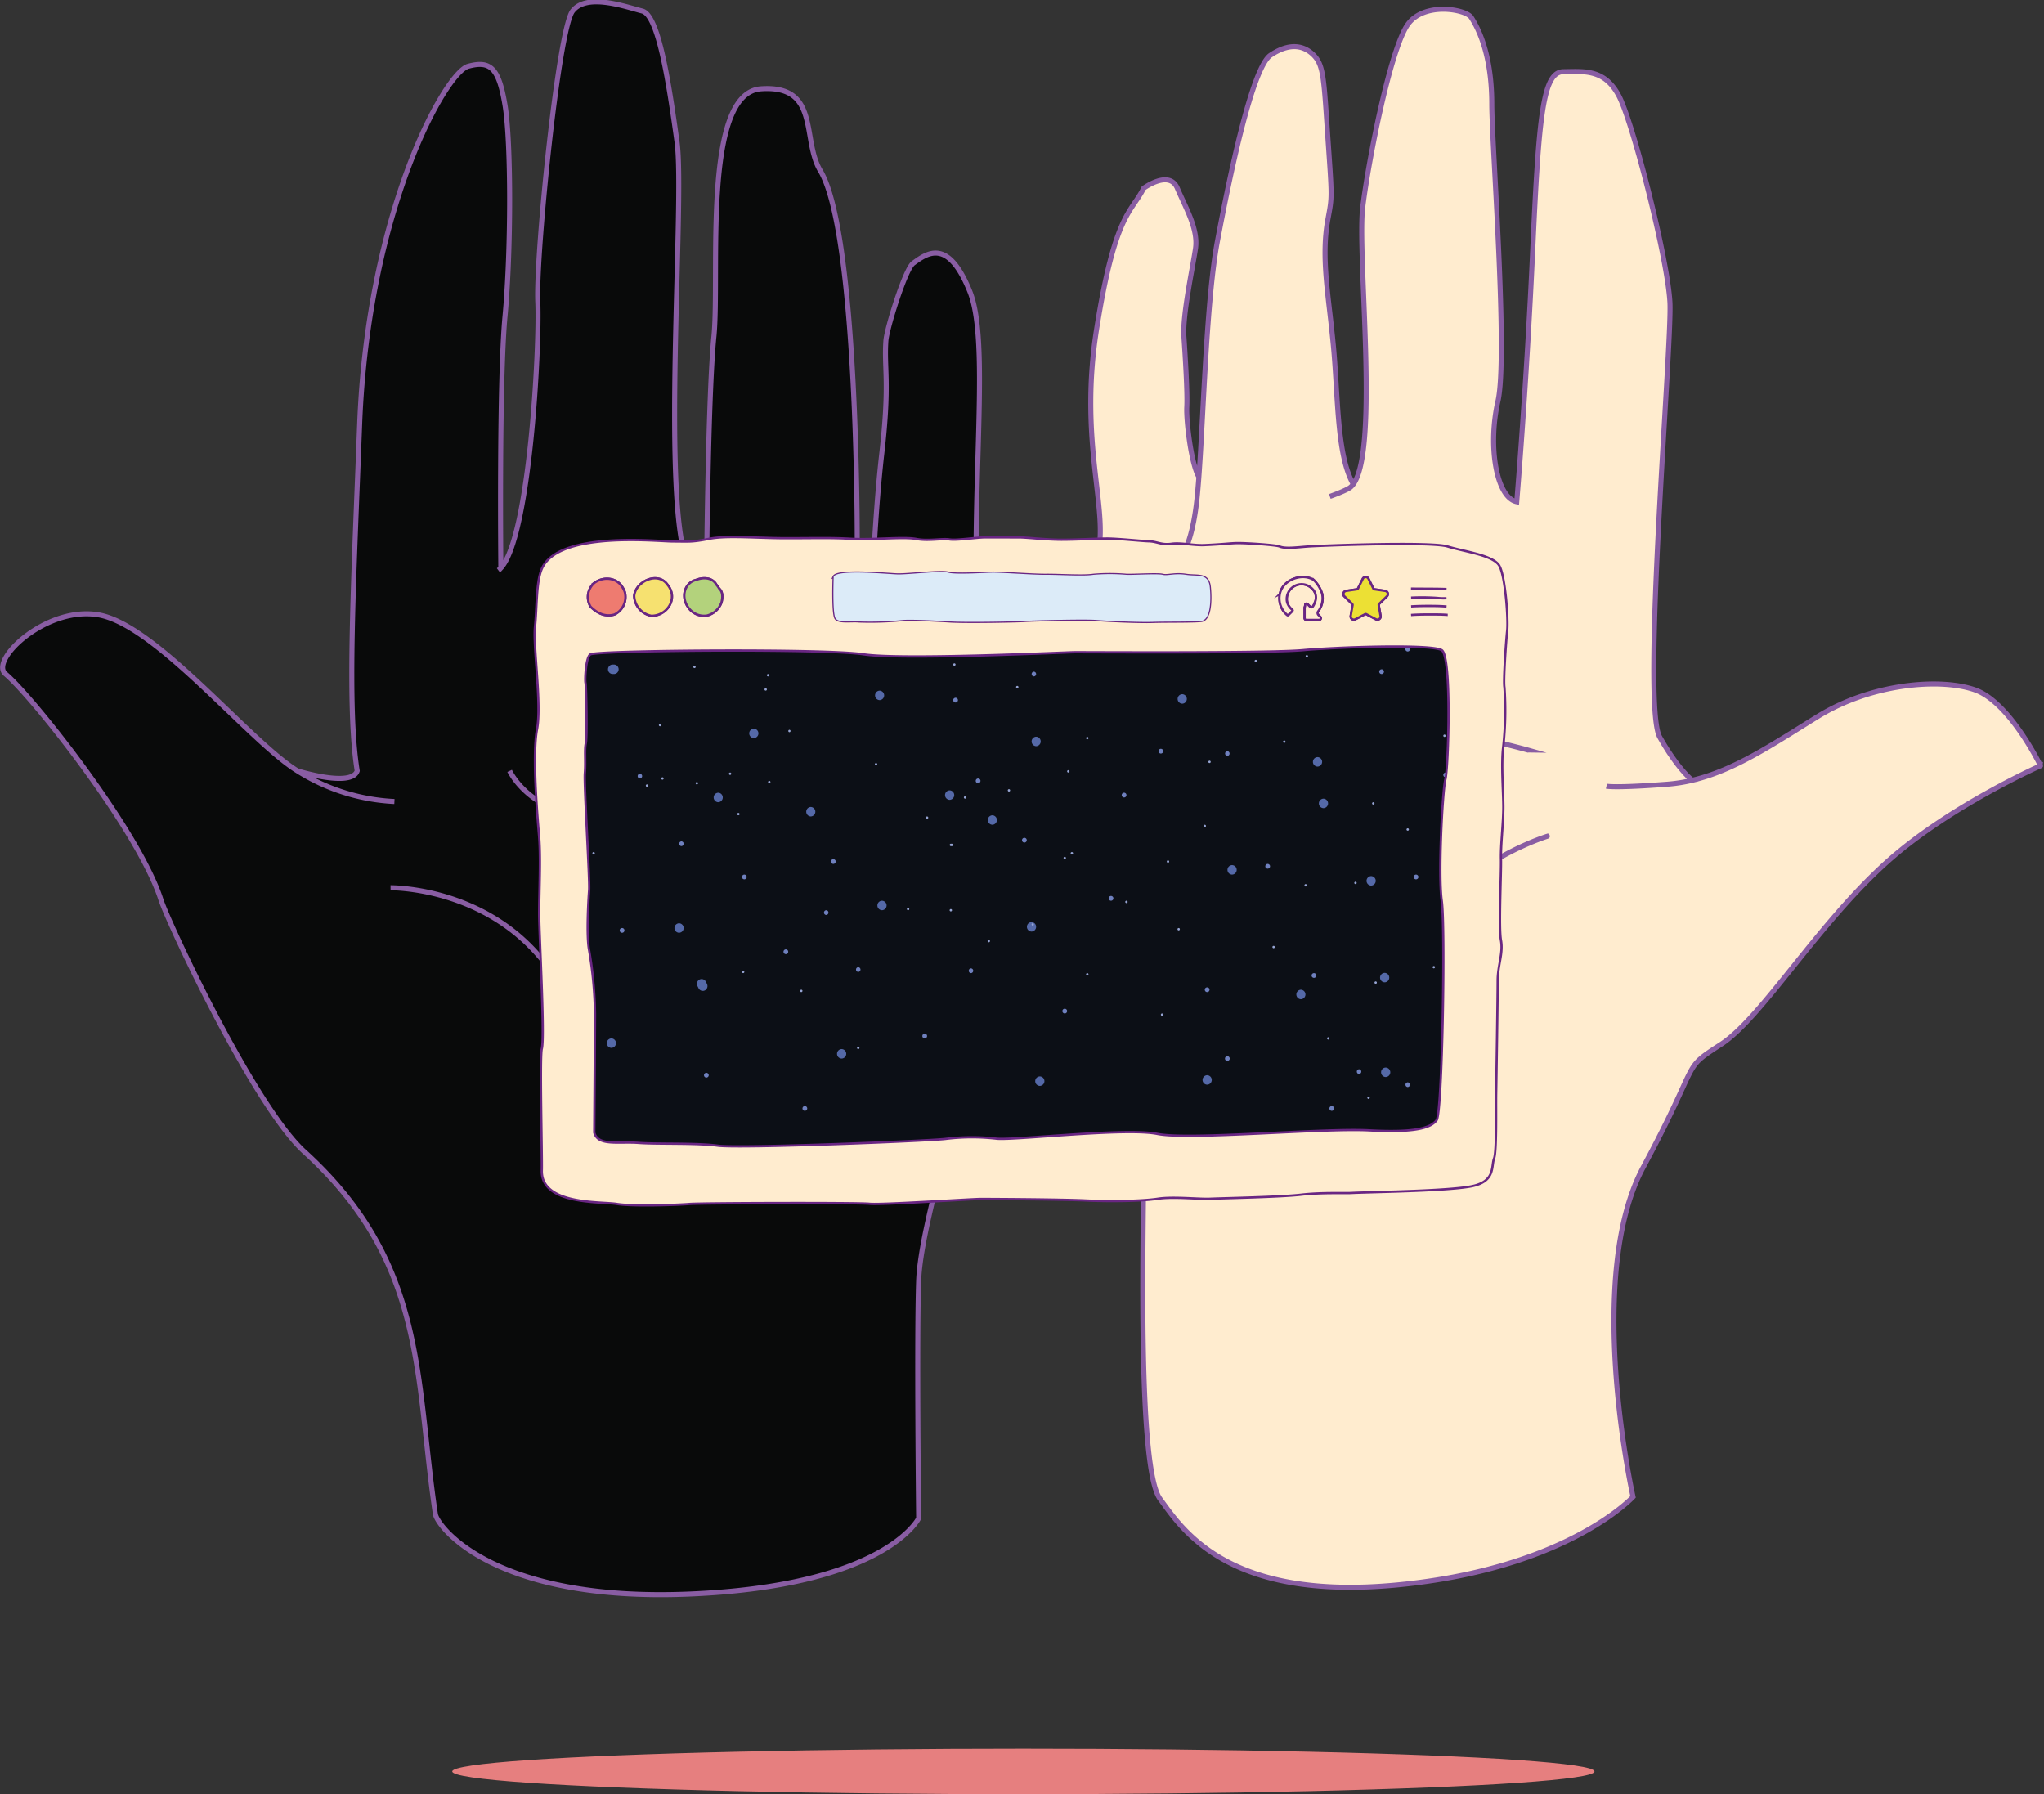 <svg xmlns="http://www.w3.org/2000/svg" width="545.569" height="478.839" viewBox="0 0 545.569 478.839">
  <rect x="0" y="0" width="545.569" height="478.839" fill="#333333" stroke="none"/>
  <g id="Group_189" data-name="Group 189" transform="translate(-367.291 -167.888)">
    <g id="Group_188" data-name="Group 188" transform="translate(-15.913)">
      <g id="Group_53" data-name="Group 53" transform="translate(353 168.378)">
        <path id="Path_147" data-name="Path 147" d="M366.233,238.521c-5.785-14.38-11.354-10.313-15.132-7.555-2.1,1.535-7.042,17.336-7.277,20.673-.527,7.5,1.094,10.932-1.093,30.062-2.174,19.027-2.884,44.042-2.892,44.31a40.215,40.215,0,0,0,3.984,8.16,40.215,40.215,0,0,1-3.984-8.16v0a59.378,59.378,0,0,1-3.667-20.808c0-18.037-.972-84.243-9.838-98.928-5.043-8.352,0-22.956-15.85-21.863s-10.931,49.737-12.571,66.134-1.977,65.574-1.977,65.576a8.557,8.557,0,0,0,2.736.408,8.557,8.557,0,0,1-2.736-.408h0a7.567,7.567,0,0,1-4.582-3.815c-7.862-15.2-1.093-97.835-3.279-113.685s-4.919-33.887-9.292-34.979-14.757-4.92-18.583,0-9.838,65.04-9.292,77.611c.532,12.225-2.172,62.737-9.861,71.038v0a4.841,4.841,0,0,1-.664.607,4.841,4.841,0,0,0,.664-.607c0-.124-.522-49.743,1.115-67.212,1.64-17.49,1.64-46.458,0-56.3s-3.826-12.024-9.838-10.385-26.781,38.26-28.968,95.648c-1.6,41.934-3.429,75.186-.643,92.391-1.475,4.535-15.964-.009-15.968,0a53.322,53.322,0,0,0,25.9,8.177,53.322,53.322,0,0,1-25.9-8.177h0c-.293-.186-.586-.373-.879-.568-13.117-8.744-37.107-38.436-52.181-41.071-14-2.447-29.232,12.135-24.842,15.782,6.882,5.717,35.394,41.434,41.475,60.238,2.066,6.388,24.923,55.127,38.282,67.259,32.781,29.767,29.579,60.575,34.98,96.741.467,3.132,15.3,23.5,67.773,21.316s61.215-20.224,61.215-20.224-.546-48.1,0-63.4,12.025-49.737,15.85-70.506c1.839-9.983,5.739-47.289,1.2-87.048C364.683,301.722,372.505,254.115,366.233,238.521ZM257.448,476.034s16.128,2.547,5.093-38.2-50.931-40.2-50.931-40.2,39.9-.543,50.931,40.2S257.448,476.034,257.448,476.034Zm37.624-64.206c-13.7,22.721,5.482,56.8,5.482,56.8s-19.18-34.082-5.482-56.8,41.483-27.591,41.483-27.591-16.229-4.057-26.779-5.68-25.967,0-43.374,0-23.008-12.118-23.008-12.118,5.6,12.118,23.008,12.118,32.825-1.623,43.374,0,26.779,5.68,26.779,5.68S308.77,389.107,295.072,411.829Z" transform="translate(-77.162 -161.193)" fill="#090a0a" stroke="#895da3" stroke-miterlimit="10" stroke-width="1.343"/>
      </g>
      <g id="Group_54" data-name="Group 54" transform="translate(664.545 170.351)">
        <path id="Path_148" data-name="Path 148" d="M682.194,345.14c-9.292-3.279-27.671-1.72-41.882,7.025-11.984,7.376-22.175,14.4-33.6,17.082l.019.015-.019-.015a42.686,42.686,0,0,1-6.506,1.035c-14.21,1.094-16.4.546-16.4.546s2.186.547,16.4-.546a42.686,42.686,0,0,0,6.506-1.035c-.2-.147-3.9-3.024-8.693-11.536-4.919-8.744,3.279-104.393,2.733-115.867s-9.838-48.1-13.664-55.3-9.292-6.462-14.758-6.41-6.559,11.426-8.2,47.5-4.269,67.279-4.269,67.279c-5.466-1.094-7.756-14.809-5.023-26.833s-1.639-68.32-1.639-79.251-2.433-18.442-5.485-23.166c-1.441-2.229-12.582-4.223-16.924,1.85-4.585,6.413-10.385,35.527-12.025,48.644-1.586,12.691,4.429,64.6-2.533,74.068h0a4.544,4.544,0,0,1-.747.811c-1.08.9-5.515,2.459-5.515,2.459s4.435-1.563,5.515-2.459a4.544,4.544,0,0,0,.747-.811c-4.371-7.652-4.026-22.692-5.263-36.355s-3.458-23.876-1.5-34.434c1.127-6.064,1.094-5.465,0-21.316s-1.093-19.676-3.826-22.409-6.559-3.279-11.477,0-10.932,32.247-14.211,49.737c-2.9,15.491-3.665,45.551-4.941,62.855v0c-.164,2.233-.336,4.263-.524,6.011-1.64,15.3-6.012,17.49-6.012,17.49s4.372-2.186,6.012-17.49c.187-1.749.36-3.779.524-6.011-2.062-3.487-3.416-15.007-3.223-18.69s-.388-13.186-.775-18.81,2.327-18.227,3.1-23.463-2.715-11.052-4.847-16.1-8.992,0-8.992,0c-3.279,6.559-7.652,6.559-12.571,37.712s3.827,49.191,0,61.215-11.75,66.134-11.34,80.892,4.068,56,11.948,65.04c8.5,9.752,11.929,15.3,11.929,19.311,0,16.4-1.605,77.431,4.407,85.629s18.036,27.329,63.4,22.956,62.854-23.5,62.854-23.5-13.117-58.482,2.733-88,9.838-25.688,20.769-32.794,25.935-32.415,44.818-49.127c16.495-14.6,40.445-25.2,40.445-25.2S691.485,348.419,682.194,345.14ZM498.72,455.257s9.405-14.631,5.748-35.532-27.694-43.892-27.694-43.892,24.036,22.991,27.694,43.892S498.72,455.257,498.72,455.257Zm24.559-101.37c-19.334-1.568-36.577,14.778-36.577,14.778s17.243-16.346,36.577-14.778,39.712,7.336,39.712,7.336S542.612,355.454,523.278,353.887Zm14.631,73.676c-12.019-30.307,30.114-43.37,30.114-43.37S525.89,397.256,537.909,427.563Z" transform="translate(-436.362 -163.468)" fill="#ffeccf" stroke="#895da3" stroke-miterlimit="10" stroke-width="1.343"/>
      </g>
    </g>
    <ellipse id="Ellipse_1" data-name="Ellipse 1" cx="152.438" cy="6.067" rx="152.438" ry="6.067" transform="translate(488 634.592)" fill="#e67f7f"/>
    <g id="Group_173" data-name="Group 173" transform="translate(261.334 7.172)">
      <rect id="Rectangle_2" data-name="Rectangle 2" width="242.211" height="141.237" transform="translate(253.947 326.702)" fill="#0c0f16"/>
      <g id="Group_171" data-name="Group 171" transform="translate(253.336 333.32)">
        <g id="Group_56" data-name="Group 56" transform="translate(52.604 21.858)">
          <path id="Path_149" data-name="Path 149" d="M326.572,375.033a1.264,1.264,0,0,0,0-2.527,1.264,1.264,0,0,0,0,2.527Z" transform="translate(-325.351 -372.506)" fill="#5569a8"/>
        </g>
        <g id="Group_57" data-name="Group 57" transform="translate(86.18 11.721)">
          <path id="Path_150" data-name="Path 150" d="M371.527,361.462a1.265,1.265,0,0,0,0-2.528,1.265,1.265,0,0,0,0,2.528Z" transform="translate(-370.306 -358.934)" fill="#5569a8"/>
        </g>
        <g id="Group_58" data-name="Group 58" transform="translate(67.808 42.763)">
          <path id="Path_151" data-name="Path 151" d="M346.929,403.024a1.265,1.265,0,0,0,0-2.528,1.265,1.265,0,0,0,0,2.528Z" transform="translate(-345.708 -400.496)" fill="#5569a8"/>
        </g>
        <g id="Group_59" data-name="Group 59" transform="translate(43.102 38.962)">
          <path id="Path_152" data-name="Path 152" d="M313.849,397.935a1.265,1.265,0,0,0,0-2.528,1.265,1.265,0,0,0,0,2.528Z" transform="translate(-312.628 -395.407)" fill="#5569a8"/>
        </g>
        <g id="Group_60" data-name="Group 60" transform="translate(126.724 73.489)">
          <path id="Path_153" data-name="Path 153" d="M425.812,444.162a1.264,1.264,0,0,0,0-2.527,1.264,1.264,0,0,0,0,2.527Z" transform="translate(-424.591 -441.635)" fill="#5569a8"/>
        </g>
        <g id="Group_61" data-name="Group 61" transform="translate(203.062 29.46)">
          <path id="Path_154" data-name="Path 154" d="M528.021,385.211a1.264,1.264,0,0,0,0-2.527,1.264,1.264,0,0,0,0,2.527Z" transform="translate(-526.8 -382.684)" fill="#5569a8"/>
        </g>
        <g id="Group_62" data-name="Group 62" transform="translate(86.814 67.787)">
          <path id="Path_155" data-name="Path 155" d="M372.375,436.528a1.264,1.264,0,0,0,0-2.527,1.264,1.264,0,0,0,0,2.527Z" transform="translate(-371.154 -434.001)" fill="#5569a8"/>
        </g>
        <g id="Group_63" data-name="Group 63" transform="translate(38.639 88.694)">
          <path id="Path_156" data-name="Path 156" d="M306.811,463.894l.317.633a1.272,1.272,0,0,0,1.729.453,1.294,1.294,0,0,0,.453-1.729l-.317-.633a1.271,1.271,0,0,0-1.729-.453,1.3,1.3,0,0,0-.453,1.729Z" transform="translate(-306.653 -461.994)" fill="#5569a8"/>
        </g>
        <g id="Group_64" data-name="Group 64" transform="translate(128.942 114.666)">
          <path id="Path_157" data-name="Path 157" d="M428.781,499.3a1.264,1.264,0,0,0,0-2.527,1.264,1.264,0,0,0,0,2.527Z" transform="translate(-427.56 -496.768)" fill="#5569a8"/>
        </g>
        <g id="Group_65" data-name="Group 65" transform="translate(198.627 91.543)">
          <path id="Path_158" data-name="Path 158" d="M522.084,468.336a1.265,1.265,0,0,0,0-2.528,1.265,1.265,0,0,0,0,2.528Z" transform="translate(-520.863 -465.808)" fill="#5569a8"/>
        </g>
        <g id="Group_66" data-name="Group 66" transform="translate(204.646 40.546)">
          <path id="Path_159" data-name="Path 159" d="M530.142,400.055a1.264,1.264,0,0,0,0-2.527,1.264,1.264,0,0,0,0,2.527Z" transform="translate(-528.921 -397.528)" fill="#5569a8"/>
        </g>
        <g id="Group_67" data-name="Group 67" transform="translate(116.272 44.981)">
          <path id="Path_160" data-name="Path 160" d="M411.817,405.993a1.265,1.265,0,0,0,0-2.528,1.265,1.265,0,0,0,0,2.528Z" transform="translate(-410.596 -403.465)" fill="#5569a8"/>
        </g>
        <g id="Group_68" data-name="Group 68" transform="translate(14.866 4.753)">
          <path id="Path_161" data-name="Path 161" d="M276.088,352.131h.317a1.264,1.264,0,1,0,0-2.527h-.317a1.264,1.264,0,0,0,0,2.527Z" transform="translate(-274.824 -349.604)" fill="#5569a8"/>
        </g>
        <g id="Group_69" data-name="Group 69" transform="translate(32.649 73.806)">
          <path id="Path_162" data-name="Path 162" d="M299.853,444.586a1.264,1.264,0,0,0,0-2.527,1.264,1.264,0,0,0,0,2.527Z" transform="translate(-298.632 -442.059)" fill="#5569a8"/>
        </g>
        <g id="Group_70" data-name="Group 70" transform="translate(104.869 38.329)">
          <path id="Path_163" data-name="Path 163" d="M396.549,397.086a1.264,1.264,0,0,0,0-2.527,1.264,1.264,0,0,0,0,2.527Z" transform="translate(-395.328 -394.559)" fill="#5569a8"/>
        </g>
        <g id="Group_71" data-name="Group 71" transform="translate(166.952 12.672)">
          <path id="Path_164" data-name="Path 164" d="M479.673,362.734a1.264,1.264,0,0,0,0-2.527,1.264,1.264,0,0,0,0,2.527Z" transform="translate(-478.453 -360.207)" fill="#5569a8"/>
        </g>
        <g id="Group_72" data-name="Group 72" transform="translate(76.044 107.381)">
          <path id="Path_165" data-name="Path 165" d="M357.955,489.541a1.264,1.264,0,0,0,0-2.527,1.264,1.264,0,0,0,0,2.527Z" transform="translate(-356.735 -487.014)" fill="#5569a8"/>
        </g>
        <g id="Group_73" data-name="Group 73" transform="translate(14.594 104.531)">
          <path id="Path_166" data-name="Path 166" d="M275.679,485.724a1.264,1.264,0,0,0,0-2.527,1.264,1.264,0,0,0,0,2.527Z" transform="translate(-274.459 -483.197)" fill="#5569a8"/>
        </g>
        <g id="Group_74" data-name="Group 74" transform="translate(173.604 114.35)">
          <path id="Path_167" data-name="Path 167" d="M488.579,498.871a1.264,1.264,0,0,0,0-2.527,1.264,1.264,0,0,0,0,2.527Z" transform="translate(-487.359 -496.344)" fill="#5569a8"/>
        </g>
        <g id="Group_75" data-name="Group 75" transform="translate(180.256 58.285)">
          <path id="Path_168" data-name="Path 168" d="M497.486,423.805a1.264,1.264,0,0,0,0-2.527,1.264,1.264,0,0,0,0,2.527Z" transform="translate(-496.265 -421.278)" fill="#5569a8"/>
        </g>
        <g id="Group_76" data-name="Group 76" transform="translate(148.557 66.518)">
          <path id="Path_169" data-name="Path 169" d="M454.434,433.566a.632.632,0,0,0,0-1.264.632.632,0,0,0,0,1.264Z" transform="translate(-453.823 -432.302)" fill="#6f80be"/>
        </g>
        <g id="Group_77" data-name="Group 77" transform="translate(74.437 56.699)">
          <path id="Path_170" data-name="Path 170" d="M355.194,420.419a.632.632,0,0,0,0-1.264.632.632,0,0,0,0,1.264Z" transform="translate(-354.583 -419.155)" fill="#6f80be"/>
        </g>
        <g id="Group_78" data-name="Group 78" transform="translate(81.089 85.523)">
          <path id="Path_171" data-name="Path 171" d="M364.1,459.012a.633.633,0,0,0,0-1.264.633.633,0,0,0,0,1.264Z" transform="translate(-363.49 -457.748)" fill="#6f80be"/>
        </g>
        <g id="Group_79" data-name="Group 79" transform="translate(111.181 85.84)">
          <path id="Path_172" data-name="Path 172" d="M404.39,459.436a.633.633,0,0,0,0-1.264.633.633,0,0,0,0,1.264Z" transform="translate(-403.779 -458.172)" fill="#6f80be"/>
        </g>
        <g id="Group_80" data-name="Group 80" transform="translate(152.042 38.961)">
          <path id="Path_173" data-name="Path 173" d="M459.1,396.669a.632.632,0,0,0,0-1.264.632.632,0,0,0,0,1.264Z" transform="translate(-458.489 -395.405)" fill="#6f80be"/>
        </g>
        <g id="Group_81" data-name="Group 81" transform="translate(33.893 51.948)">
          <path id="Path_174" data-name="Path 174" d="M300.908,414.057a.633.633,0,0,0,0-1.264.633.633,0,0,0,0,1.264Z" transform="translate(-300.298 -412.793)" fill="#6f80be"/>
        </g>
        <g id="Group_82" data-name="Group 82" transform="translate(22.806 33.893)">
          <path id="Path_175" data-name="Path 175" d="M286.065,389.883a.633.633,0,0,0,0-1.264.633.633,0,0,0,0,1.264Z" transform="translate(-285.454 -388.619)" fill="#6f80be"/>
        </g>
        <g id="Group_83" data-name="Group 83" transform="translate(72.536 70.319)">
          <path id="Path_176" data-name="Path 176" d="M352.649,438.655a.633.633,0,0,0,0-1.264.633.633,0,0,0,0,1.264Z" transform="translate(-352.038 -437.391)" fill="#6f80be"/>
        </g>
        <g id="Group_84" data-name="Group 84" transform="translate(161.861 27.241)">
          <path id="Path_177" data-name="Path 177" d="M472.246,380.977a.632.632,0,0,0,0-1.264.632.632,0,0,0,0,1.264Z" transform="translate(-471.636 -379.713)" fill="#6f80be"/>
        </g>
        <g id="Group_85" data-name="Group 85" transform="translate(127.968 6.652)">
          <path id="Path_178" data-name="Path 178" d="M426.867,353.41a.633.633,0,0,0,0-1.264.633.633,0,0,0,0,1.264Z" transform="translate(-426.257 -352.146)" fill="#6f80be"/>
        </g>
        <g id="Group_86" data-name="Group 86" transform="translate(125.434 50.997)">
          <path id="Path_179" data-name="Path 179" d="M423.474,412.785a.632.632,0,0,0,0-1.264.632.632,0,0,0,0,1.264Z" transform="translate(-422.864 -411.521)" fill="#6f80be"/>
        </g>
        <g id="Group_87" data-name="Group 87" transform="translate(190.369 57.966)">
          <path id="Path_180" data-name="Path 180" d="M510.416,422.115a.632.632,0,0,0,0-1.264.632.632,0,0,0,0,1.264Z" transform="translate(-509.805 -420.851)" fill="#6f80be"/>
        </g>
        <g id="Group_88" data-name="Group 88" transform="translate(202.722 87.107)">
          <path id="Path_181" data-name="Path 181" d="M526.956,461.133a.632.632,0,0,0,0-1.264.632.632,0,0,0,0,1.264Z" transform="translate(-526.345 -459.869)" fill="#6f80be"/>
        </g>
        <g id="Group_89" data-name="Group 89" transform="translate(174.215 90.908)">
          <path id="Path_182" data-name="Path 182" d="M488.786,466.222a.632.632,0,0,0,0-1.264.632.632,0,0,0,0,1.264Z" transform="translate(-488.176 -464.958)" fill="#6f80be"/>
        </g>
        <g id="Group_90" data-name="Group 90" transform="translate(136.204 96.61)">
          <path id="Path_183" data-name="Path 183" d="M437.894,473.856a.632.632,0,0,0,0-1.264.632.632,0,0,0,0,1.264Z" transform="translate(-437.284 -472.592)" fill="#6f80be"/>
        </g>
        <g id="Group_91" data-name="Group 91" transform="translate(179.599 109.28)">
          <path id="Path_184" data-name="Path 184" d="M496,490.82a.632.632,0,0,0,0-1.264.632.632,0,0,0,0,1.264Z" transform="translate(-495.386 -489.556)" fill="#6f80be"/>
        </g>
        <g id="Group_92" data-name="Group 92" transform="translate(229.963 60.817)">
          <path id="Path_185" data-name="Path 185" d="M563.429,425.932a.632.632,0,0,0,0-1.264.632.632,0,0,0,0,1.264Z" transform="translate(-562.818 -424.668)" fill="#6f80be"/>
        </g>
        <g id="Group_93" data-name="Group 93" transform="translate(227.746)">
          <path id="Path_186" data-name="Path 186" d="M560.46,344.5a.632.632,0,0,0,0-1.264.632.632,0,0,0,0,1.264Z" transform="translate(-559.849 -343.24)" fill="#6f80be"/>
        </g>
        <g id="Group_94" data-name="Group 94" transform="translate(179.599 27.874)">
          <path id="Path_187" data-name="Path 187" d="M496,381.825a.633.633,0,0,0,0-1.264.633.633,0,0,0,0,1.264Z" transform="translate(-495.386 -380.561)" fill="#6f80be"/>
        </g>
        <g id="Group_95" data-name="Group 95" transform="translate(40.545 113.715)">
          <path id="Path_188" data-name="Path 188" d="M309.815,496.758a.632.632,0,0,0,0-1.264.632.632,0,0,0,0,1.264Z" transform="translate(-309.204 -495.494)" fill="#6f80be"/>
        </g>
        <g id="Group_96" data-name="Group 96" transform="translate(18.055 75.071)">
          <path id="Path_189" data-name="Path 189" d="M279.7,445.017a.632.632,0,0,0,0-1.264.632.632,0,0,0,0,1.264Z" transform="translate(-279.092 -443.753)" fill="#6f80be"/>
        </g>
        <g id="Group_97" data-name="Group 97" transform="translate(227.746 116.248)">
          <path id="Path_190" data-name="Path 190" d="M560.46,500.15a.633.633,0,0,0,0-1.264.633.633,0,0,0,0,1.264Z" transform="translate(-559.849 -498.886)" fill="#6f80be"/>
        </g>
        <g id="Group_98" data-name="Group 98" transform="translate(237.882 33.576)">
          <path id="Path_191" data-name="Path 191" d="M574.031,389.459a.632.632,0,0,0,0-1.264.632.632,0,0,0,0,1.264Z" transform="translate(-573.421 -388.195)" fill="#6f80be"/>
        </g>
        <g id="Group_99" data-name="Group 99" transform="translate(214.759 112.764)">
          <path id="Path_192" data-name="Path 192" d="M543.072,495.485a.633.633,0,0,0,0-1.264.633.633,0,0,0,0,1.264Z" transform="translate(-542.461 -494.221)" fill="#6f80be"/>
        </g>
        <g id="Group_100" data-name="Group 100" transform="translate(66.835 122.584)">
          <path id="Path_193" data-name="Path 193" d="M345.015,508.633a.632.632,0,0,0,0-1.264.632.632,0,0,0,0,1.264Z" transform="translate(-344.405 -507.369)" fill="#6f80be"/>
        </g>
        <g id="Group_101" data-name="Group 101" transform="translate(3.801 133.987)">
          <path id="Path_194" data-name="Path 194" d="M260.618,523.9a.632.632,0,0,0,0-1.264.632.632,0,0,0,0,1.264Z" transform="translate(-260.008 -522.636)" fill="#6f80be"/>
        </g>
        <g id="Group_102" data-name="Group 102" transform="translate(0 2.851)">
          <path id="Path_195" data-name="Path 195" d="M255.529,348.321a.632.632,0,0,0,0-1.264.632.632,0,0,0,0,1.264Z" transform="translate(-254.919 -347.057)" fill="#6f80be"/>
        </g>
        <g id="Group_103" data-name="Group 103" transform="translate(0.317 47.513)">
          <path id="Path_196" data-name="Path 196" d="M255.953,408.12a.632.632,0,0,0,0-1.264.632.632,0,0,0,0,1.264Z" transform="translate(-255.343 -406.856)" fill="#6f80be"/>
        </g>
        <g id="Group_104" data-name="Group 104" transform="translate(113.081 35.16)">
          <path id="Path_197" data-name="Path 197" d="M406.934,391.58a.632.632,0,0,0,0-1.264.632.632,0,0,0,0,1.264Z" transform="translate(-406.324 -390.316)" fill="#6f80be"/>
        </g>
        <g id="Group_105" data-name="Group 105" transform="translate(107.063 13.621)">
          <path id="Path_198" data-name="Path 198" d="M398.876,362.741a.632.632,0,0,0,0-1.264.632.632,0,0,0,0,1.264Z" transform="translate(-398.266 -361.477)" fill="#6f80be"/>
        </g>
        <g id="Group_106" data-name="Group 106" transform="translate(98.827 103.262)">
          <path id="Path_199" data-name="Path 199" d="M387.85,482.762a.632.632,0,0,0,0-1.264.632.632,0,0,0,0,1.264Z" transform="translate(-387.24 -481.498)" fill="#6f80be"/>
        </g>
        <g id="Group_107" data-name="Group 107" transform="translate(61.767 80.772)">
          <path id="Path_200" data-name="Path 200" d="M338.229,452.651a.632.632,0,0,0,0-1.264.632.632,0,0,0,0,1.264Z" transform="translate(-337.619 -451.387)" fill="#6f80be"/>
        </g>
        <g id="Group_108" data-name="Group 108" transform="translate(50.681 60.817)">
          <path id="Path_201" data-name="Path 201" d="M323.386,425.932a.632.632,0,0,0,0-1.264.632.632,0,0,0,0,1.264Z" transform="translate(-322.775 -424.668)" fill="#6f80be"/>
        </g>
        <g id="Group_109" data-name="Group 109" transform="translate(220.777 6.018)">
          <path id="Path_202" data-name="Path 202" d="M551.13,352.562a.632.632,0,0,0,0-1.264.632.632,0,0,0,0,1.264Z" transform="translate(-550.519 -351.298)" fill="#6f80be"/>
        </g>
        <g id="Group_110" data-name="Group 110" transform="translate(207.474 122.584)">
          <path id="Path_203" data-name="Path 203" d="M533.317,508.633a.632.632,0,0,0,0-1.264.632.632,0,0,0,0,1.264Z" transform="translate(-532.707 -507.369)" fill="#6f80be"/>
        </g>
        <g id="Group_111" data-name="Group 111" transform="translate(142.222 132.403)">
          <path id="Path_204" data-name="Path 204" d="M445.952,521.78a.632.632,0,0,0,0-1.264.632.632,0,0,0,0,1.264Z" transform="translate(-445.341 -520.516)" fill="#6f80be"/>
        </g>
        <g id="Group_112" data-name="Group 112" transform="translate(86.145 31.041)">
          <path id="Path_205" data-name="Path 205" d="M370.565,385.433a.316.316,0,0,0,0-.632.316.316,0,0,0,0,.632Z" transform="translate(-370.26 -384.801)" fill="#96a4d3"/>
        </g>
        <g id="Group_113" data-name="Group 113" transform="translate(116.237 78.238)">
          <path id="Path_206" data-name="Path 206" d="M410.855,448.625a.316.316,0,0,0,0-.632.316.316,0,0,0,0,.632Z" transform="translate(-410.55 -447.993)" fill="#96a4d3"/>
        </g>
        <g id="Group_114" data-name="Group 114" transform="translate(195.109 25.023)">
          <path id="Path_207" data-name="Path 207" d="M516.457,377.376a.316.316,0,0,0,0-.633.316.316,0,0,0,0,.633Z" transform="translate(-516.152 -376.743)" fill="#96a4d3"/>
        </g>
        <g id="Group_115" data-name="Group 115" transform="translate(106.101 52.58)">
          <path id="Path_208" data-name="Path 208" d="M397.6,413.64h-.317a.317.317,0,0,0,0,.633h.317a.317.317,0,0,0,0-.633Z" transform="translate(-396.979 -413.64)" fill="#96a4d3"/>
        </g>
        <g id="Group_116" data-name="Group 116" transform="translate(29.13 34.843)">
          <path id="Path_209" data-name="Path 209" d="M294.226,390.523a.316.316,0,0,0,0-.632.316.316,0,0,0,0,.632Z" transform="translate(-293.921 -389.891)" fill="#96a4d3"/>
        </g>
        <g id="Group_117" data-name="Group 117" transform="translate(56.687 11.086)">
          <path id="Path_210" data-name="Path 210" d="M331.123,358.715a.316.316,0,0,0,0-.632.316.316,0,0,0,0,.632Z" transform="translate(-330.818 -358.083)" fill="#96a4d3"/>
        </g>
        <g id="Group_118" data-name="Group 118" transform="translate(50.669 86.473)">
          <path id="Path_211" data-name="Path 211" d="M323.065,459.652a.316.316,0,0,0,0-.632.316.316,0,0,0,0,.632Z" transform="translate(-322.76 -459.02)" fill="#96a4d3"/>
        </g>
        <g id="Group_119" data-name="Group 119" transform="translate(162.483 97.876)">
          <path id="Path_212" data-name="Path 212" d="M472.774,474.919a.316.316,0,0,0,0-.632.316.316,0,0,0,0,.632Z" transform="translate(-472.469 -474.287)" fill="#96a4d3"/>
        </g>
        <g id="Group_120" data-name="Group 120" transform="translate(123.839 10.453)">
          <path id="Path_213" data-name="Path 213" d="M421.033,357.867a.316.316,0,0,0,0-.632.316.316,0,0,0,0,.632Z" transform="translate(-420.728 -357.235)" fill="#96a4d3"/>
        </g>
        <g id="Group_121" data-name="Group 121" transform="translate(142.528 24.073)">
          <path id="Path_214" data-name="Path 214" d="M446.056,376.1a.316.316,0,0,0,0-.632.316.316,0,0,0,0,.632Z" transform="translate(-445.751 -375.471)" fill="#96a4d3"/>
        </g>
        <g id="Group_122" data-name="Group 122" transform="translate(218.865 41.494)">
          <path id="Path_215" data-name="Path 215" d="M548.265,399.429a.316.316,0,0,0,0-.632.316.316,0,0,0,0,.632Z" transform="translate(-547.96 -398.797)" fill="#96a4d3"/>
        </g>
        <g id="Group_123" data-name="Group 123" transform="translate(235.019 85.206)">
          <path id="Path_216" data-name="Path 216" d="M569.894,457.955a.316.316,0,0,0,0-.632.316.316,0,0,0,0,.632Z" transform="translate(-569.589 -457.323)" fill="#96a4d3"/>
        </g>
        <g id="Group_124" data-name="Group 124" transform="translate(192.258 79.821)">
          <path id="Path_217" data-name="Path 217" d="M512.64,450.746a.316.316,0,0,0,0-.633.316.316,0,0,0,0,.633Z" transform="translate(-512.335 -450.113)" fill="#96a4d3"/>
        </g>
        <g id="Group_125" data-name="Group 125" transform="translate(217.598 120.049)">
          <path id="Path_218" data-name="Path 218" d="M546.568,504.607a.316.316,0,0,0,0-.632.316.316,0,0,0,0,.632Z" transform="translate(-546.263 -503.975)" fill="#96a4d3"/>
        </g>
        <g id="Group_126" data-name="Group 126" transform="translate(152.98 67.784)">
          <path id="Path_219" data-name="Path 219" d="M460.051,434.63a.316.316,0,0,0,0-.633.316.316,0,0,0,0,.633Z" transform="translate(-459.746 -433.997)" fill="#96a4d3"/>
        </g>
        <g id="Group_127" data-name="Group 127" transform="translate(142.528 87.107)">
          <path id="Path_220" data-name="Path 220" d="M446.056,460.5a.316.316,0,0,0,0-.632.316.316,0,0,0,0,.632Z" transform="translate(-445.751 -459.868)" fill="#96a4d3"/>
        </g>
        <g id="Group_128" data-name="Group 128" transform="translate(136.509 56.065)">
          <path id="Path_221" data-name="Path 221" d="M438,418.938a.316.316,0,0,0,0-.632.316.316,0,0,0,0,.632Z" transform="translate(-437.693 -418.306)" fill="#96a4d3"/>
        </g>
        <g id="Group_129" data-name="Group 129" transform="translate(173.886 47.513)">
          <path id="Path_222" data-name="Path 222" d="M488.042,407.487a.316.316,0,0,0,0-.632.316.316,0,0,0,0,.632Z" transform="translate(-487.737 -406.855)" fill="#96a4d3"/>
        </g>
        <g id="Group_130" data-name="Group 130" transform="translate(166.918 75.07)">
          <path id="Path_223" data-name="Path 223" d="M478.712,444.384a.316.316,0,0,0,0-.632.316.316,0,0,0,0,.632Z" transform="translate(-478.407 -443.752)" fill="#96a4d3"/>
        </g>
        <g id="Group_131" data-name="Group 131" transform="translate(138.41 54.798)">
          <path id="Path_224" data-name="Path 224" d="M440.542,417.241a.316.316,0,0,0,0-.632.316.316,0,0,0,0,.632Z" transform="translate(-440.237 -416.609)" fill="#96a4d3"/>
        </g>
        <g id="Group_132" data-name="Group 132" transform="translate(137.459 32.942)">
          <path id="Path_225" data-name="Path 225" d="M439.27,387.978a.316.316,0,0,0,0-.632.316.316,0,0,0,0,.632Z" transform="translate(-438.965 -387.346)" fill="#96a4d3"/>
        </g>
        <g id="Group_133" data-name="Group 133" transform="translate(121.622 38.01)">
          <path id="Path_226" data-name="Path 226" d="M418.065,394.764a.316.316,0,0,0,0-.632.316.316,0,0,0,0,.632Z" transform="translate(-417.76 -394.132)" fill="#96a4d3"/>
        </g>
        <g id="Group_134" data-name="Group 134" transform="translate(94.698 69.685)">
          <path id="Path_227" data-name="Path 227" d="M382.016,437.174a.316.316,0,0,0,0-.632.316.316,0,0,0,0,.632Z" transform="translate(-381.711 -436.542)" fill="#96a4d3"/>
        </g>
        <g id="Group_135" data-name="Group 135" transform="translate(10.758 54.798)">
          <path id="Path_228" data-name="Path 228" d="M269.628,417.241a.316.316,0,0,0,0-.632.316.316,0,0,0,0,.632Z" transform="translate(-269.323 -416.609)" fill="#96a4d3"/>
        </g>
        <g id="Group_136" data-name="Group 136" transform="translate(63.022 22.172)">
          <path id="Path_229" data-name="Path 229" d="M339.605,373.559a.317.317,0,0,0,0-.633.317.317,0,0,0,0,.633Z" transform="translate(-339.3 -372.926)" fill="#96a4d3"/>
        </g>
        <g id="Group_137" data-name="Group 137" transform="translate(57.638 35.793)">
          <path id="Path_230" data-name="Path 230" d="M332.4,391.795a.316.316,0,0,0,0-.632.316.316,0,0,0,0,.632Z" transform="translate(-332.091 -391.163)" fill="#96a4d3"/>
        </g>
        <g id="Group_138" data-name="Group 138" transform="translate(47.185 33.575)">
          <path id="Path_231" data-name="Path 231" d="M318.4,388.826a.316.316,0,0,0,0-.632.316.316,0,0,0,0,.632Z" transform="translate(-318.095 -388.194)" fill="#96a4d3"/>
        </g>
        <g id="Group_139" data-name="Group 139" transform="translate(49.402 44.345)">
          <path id="Path_232" data-name="Path 232" d="M321.369,403.246a.316.316,0,0,0,0-.632.316.316,0,0,0,0,.632Z" transform="translate(-321.064 -402.614)" fill="#96a4d3"/>
        </g>
        <g id="Group_140" data-name="Group 140" transform="translate(109.902 39.91)">
          <path id="Path_233" data-name="Path 233" d="M402.373,397.308a.316.316,0,0,0,0-.632.316.316,0,0,0,0,.632Z" transform="translate(-402.068 -396.676)" fill="#96a4d3"/>
        </g>
        <g id="Group_141" data-name="Group 141" transform="translate(175.153 30.408)">
          <path id="Path_234" data-name="Path 234" d="M489.738,384.585a.316.316,0,0,0,0-.632.316.316,0,0,0,0,.632Z" transform="translate(-489.433 -383.953)" fill="#96a4d3"/>
        </g>
        <g id="Group_142" data-name="Group 142" transform="translate(164.067 57.015)">
          <path id="Path_235" data-name="Path 235" d="M474.895,420.21a.316.316,0,0,0,0-.632.316.316,0,0,0,0,.632Z" transform="translate(-474.59 -419.578)" fill="#96a4d3"/>
        </g>
        <g id="Group_143" data-name="Group 143" transform="translate(127.957 73.803)">
          <path id="Path_236" data-name="Path 236" d="M426.547,442.688a.317.317,0,0,0,0-.633.317.317,0,0,0,0,.633Z" transform="translate(-426.242 -442.055)" fill="#96a4d3"/>
        </g>
        <g id="Group_144" data-name="Group 144" transform="translate(106.101 70.002)">
          <path id="Path_237" data-name="Path 237" d="M397.284,437.6a.316.316,0,0,0,0-.632.316.316,0,0,0,0,.632Z" transform="translate(-396.979 -436.966)" fill="#96a4d3"/>
        </g>
        <g id="Group_145" data-name="Group 145" transform="translate(99.766 45.295)">
          <path id="Path_238" data-name="Path 238" d="M388.8,404.518a.316.316,0,0,0,0-.632.316.316,0,0,0,0,.632Z" transform="translate(-388.496 -403.886)" fill="#96a4d3"/>
        </g>
        <g id="Group_146" data-name="Group 146" transform="translate(206.829 104.211)">
          <path id="Path_239" data-name="Path 239" d="M532.149,483.4a.317.317,0,0,0,0-.633.317.317,0,0,0,0,.633Z" transform="translate(-531.844 -482.769)" fill="#96a4d3"/>
        </g>
        <g id="Group_147" data-name="Group 147" transform="translate(81.394 106.745)">
          <path id="Path_240" data-name="Path 240" d="M364.2,486.794a.316.316,0,0,0,0-.632.316.316,0,0,0,0,.632Z" transform="translate(-363.898 -486.162)" fill="#96a4d3"/>
        </g>
        <g id="Group_148" data-name="Group 148" transform="translate(66.19 91.541)">
          <path id="Path_241" data-name="Path 241" d="M343.847,466.437a.316.316,0,0,0,0-.632.316.316,0,0,0,0,.632Z" transform="translate(-343.541 -465.805)" fill="#96a4d3"/>
        </g>
        <g id="Group_149" data-name="Group 149" transform="translate(28.496 20.588)">
          <path id="Path_242" data-name="Path 242" d="M293.378,371.438a.316.316,0,0,0,0-.632.316.316,0,0,0,0,.632Z" transform="translate(-293.073 -370.806)" fill="#96a4d3"/>
        </g>
        <g id="Group_150" data-name="Group 150" transform="translate(57.321 7.285)">
          <path id="Path_243" data-name="Path 243" d="M331.972,353.626a.316.316,0,0,0,0-.632.316.316,0,0,0,0,.632Z" transform="translate(-331.667 -352.994)" fill="#96a4d3"/>
        </g>
        <g id="Group_151" data-name="Group 151" transform="translate(38.316 36.109)">
          <path id="Path_244" data-name="Path 244" d="M306.525,392.219a.316.316,0,0,0,0-.632.316.316,0,0,0,0,.632Z" transform="translate(-306.22 -391.587)" fill="#96a4d3"/>
        </g>
        <g id="Group_152" data-name="Group 152" transform="translate(4.106 17.421)">
          <path id="Path_245" data-name="Path 245" d="M260.722,367.2a.316.316,0,0,0,0-.632.316.316,0,0,0,0,.632Z" transform="translate(-260.417 -366.565)" fill="#96a4d3"/>
        </g>
        <g id="Group_153" data-name="Group 153" transform="translate(25.012 36.743)">
          <path id="Path_246" data-name="Path 246" d="M288.713,393.067a.316.316,0,0,0,0-.632.316.316,0,0,0,0,.632Z" transform="translate(-288.408 -392.435)" fill="#96a4d3"/>
        </g>
        <g id="Group_154" data-name="Group 154" transform="translate(5.373 26.923)">
          <path id="Path_247" data-name="Path 247" d="M262.419,379.92a.316.316,0,0,0,0-.632.316.316,0,0,0,0,.632Z" transform="translate(-262.113 -379.288)" fill="#96a4d3"/>
        </g>
        <g id="Group_155" data-name="Group 155" transform="translate(37.682 5.068)">
          <path id="Path_248" data-name="Path 248" d="M305.677,350.657a.316.316,0,0,0,0-.632.316.316,0,0,0,0,.632Z" transform="translate(-305.372 -350.025)" fill="#96a4d3"/>
        </g>
        <g id="Group_156" data-name="Group 156" transform="translate(107.051 4.434)">
          <path id="Path_249" data-name="Path 249" d="M398.556,349.809a.316.316,0,0,0,0-.632.316.316,0,0,0,0,.632Z" transform="translate(-398.251 -349.177)" fill="#96a4d3"/>
        </g>
        <g id="Group_157" data-name="Group 157" transform="translate(237.87 23.439)">
          <path id="Path_250" data-name="Path 250" d="M573.711,375.255a.316.316,0,0,0,0-.632.316.316,0,0,0,0,.632Z" transform="translate(-573.406 -374.623)" fill="#96a4d3"/>
        </g>
        <g id="Group_158" data-name="Group 158" transform="translate(187.506 3.483)">
          <path id="Path_251" data-name="Path 251" d="M506.278,348.536a.316.316,0,0,0,0-.632.316.316,0,0,0,0,.632Z" transform="translate(-505.973 -347.904)" fill="#96a4d3"/>
        </g>
        <g id="Group_159" data-name="Group 159" transform="translate(201.127 2.217)">
          <path id="Path_252" data-name="Path 252" d="M524.515,346.84a.316.316,0,0,0,0-.632.316.316,0,0,0,0,.632Z" transform="translate(-524.21 -346.208)" fill="#96a4d3"/>
        </g>
        <g id="Group_160" data-name="Group 160" transform="translate(228.051 48.463)">
          <path id="Path_253" data-name="Path 253" d="M560.564,408.759a.316.316,0,0,0,0-.632.316.316,0,0,0,0,.632Z" transform="translate(-560.259 -408.127)" fill="#96a4d3"/>
        </g>
        <g id="Group_161" data-name="Group 161" transform="translate(237.237 100.727)">
          <path id="Path_254" data-name="Path 254" d="M572.863,478.736a.316.316,0,0,0,0-.632.316.316,0,0,0,0,.632Z" transform="translate(-572.558 -478.104)" fill="#96a4d3"/>
        </g>
        <g id="Group_162" data-name="Group 162" transform="translate(200.81 63.35)">
          <path id="Path_255" data-name="Path 255" d="M524.091,428.692a.316.316,0,0,0,0-.632.316.316,0,0,0,0,.632Z" transform="translate(-523.786 -428.06)" fill="#96a4d3"/>
        </g>
        <g id="Group_163" data-name="Group 163" transform="translate(214.114 62.717)">
          <path id="Path_256" data-name="Path 256" d="M541.9,427.844a.316.316,0,0,0,0-.632.316.316,0,0,0,0,.632Z" transform="translate(-541.598 -427.212)" fill="#96a4d3"/>
        </g>
        <g id="Group_164" data-name="Group 164" transform="translate(219.499 89.324)">
          <path id="Path_257" data-name="Path 257" d="M549.113,463.469a.316.316,0,0,0,0-.632.316.316,0,0,0,0,.632Z" transform="translate(-548.808 -462.837)" fill="#96a4d3"/>
        </g>
        <g id="Group_165" data-name="Group 165" transform="translate(243.749 0.132)">
          <path id="Path_258" data-name="Path 258" d="M582.5,345.944a1.264,1.264,0,0,0,0-2.527,1.264,1.264,0,0,0,0,2.527Z" transform="translate(-581.277 -343.417)" fill="#5569a8"/>
        </g>
        <g id="Group_166" data-name="Group 166" transform="translate(217.371 61.218)">
          <path id="Path_259" data-name="Path 259" d="M547.18,427.732a1.264,1.264,0,0,0,0-2.527,1.264,1.264,0,0,0,0,2.527Z" transform="translate(-545.959 -425.205)" fill="#5569a8"/>
        </g>
        <g id="Group_167" data-name="Group 167" transform="translate(221.258 112.307)">
          <path id="Path_260" data-name="Path 260" d="M552.384,496.136a1.264,1.264,0,0,0,0-2.527,1.264,1.264,0,0,0,0,2.527Z" transform="translate(-551.164 -493.609)" fill="#5569a8"/>
        </g>
        <g id="Group_168" data-name="Group 168" transform="translate(220.981 87.04)">
          <path id="Path_261" data-name="Path 261" d="M552.013,462.306a1.264,1.264,0,0,0,0-2.527,1.264,1.264,0,0,0,0,2.527Z" transform="translate(-550.792 -459.779)" fill="#5569a8"/>
        </g>
        <g id="Group_169" data-name="Group 169" transform="translate(1.35 71.491)">
          <path id="Path_262" data-name="Path 262" d="M257.948,441.487a1.264,1.264,0,0,0,0-2.527,1.264,1.264,0,0,0,0,2.527Z" transform="translate(-256.727 -438.96)" fill="#5569a8"/>
        </g>
        <g id="Group_170" data-name="Group 170" transform="translate(127.964 24.011)">
          <path id="Path_263" data-name="Path 263" d="M427.472,377.916a1.265,1.265,0,0,0,0-2.528,1.265,1.265,0,0,0,0,2.528Z" transform="translate(-426.251 -375.388)" fill="#5569a8"/>
        </g>
      </g>
      <g id="Group_172" data-name="Group 172" transform="translate(248.666 304.05)">
        <path id="Path_264" data-name="Path 264" d="M492.348,306.568c-4.454-1.382-34.358-.209-37.221,0s-6.114.662-7.635,0c-.918-.4-8.709-.94-11.332-.907-1.841.024-3.6.313-8.709.538-3.009.132-6.308-.717-8.826-.353-2.633.381-3.9-.609-5.956-.659-1.955-.048-8.307-.739-11.17-.739s-8.089.32-12.224.32-9.145-.623-11.372-.623-6.761-.013-8.989-.013-7.63.87-9.539.552-5.731.5-8.912-.134-11.84.288-17.248-.03-9.427-.161-17.381-.161-15.821-.794-20.593.161-5.528.711-9.663.711-30.609-2.893-35.008,7.294c-1.544,3.574-1.273,10.376-1.82,15.466s1.82,20.678.547,27.359,0,22.269.527,28.313.023,15.334.039,21c.016,5.74,1.54,32.83.707,35.949-.58,2.173.112,28.634,0,32.45-.273,9.344,15.907,8.271,20.042,8.969s16.543.256,19.406,0,45.174-.38,48.037-.046,27.36-1.288,29.586-1.288,21.4.088,28.086.406,15.117.173,19.253-.464,10.847.143,14.028,0,18.8-.441,24.2-1.077,11.671-.359,13.368-.456c4.237-.243,25.279-.476,31.96-1.748s5.38-5.288,6.213-7.491c.723-1.914.482-13.307.548-17.177.068-3.987.409-26.075.409-30.211s1.512-7.316.876-10.816.092-17.764,0-21.633c-.09-3.8.606-9.485.636-13.68.028-3.831-.662-11.786-.009-16.558a88.2,88.2,0,0,0,.3-15.666c-.318-1.591.42-12.314.739-15.177s-.491-14.346-2.082-17.21S496.8,307.95,492.348,306.568Zm-.279,18.231c-.774-.051-1.618-.075-2.44-.087-.275,0-.546-.006-.812-.005-1.957-.009-4.245-.009-6.236.14,1.99-.149,4.279-.149,6.236-.14.266,0,.537,0,.812.005C490.452,324.724,491.3,324.748,492.069,324.8Zm-1.552-2.315c-.263-.012-.529-.022-.8-.031-2.4-.043-4.692-.043-7.116.1,2.424-.138,4.713-.138,7.116-.1.267.009.533.019.8.031.527.025,1.043.058,1.542.1C491.561,322.542,491.044,322.509,490.517,322.484Zm-7.924-2.26a58.416,58.416,0,0,1,6.947.069c.424.044.848.079,1.268.094a9.827,9.827,0,0,0,1.244-.026,9.827,9.827,0,0,1-1.244.026c-.42-.015-.844-.05-1.268-.094A58.416,58.416,0,0,0,482.594,320.224Zm1.61-2.4c-.539,0-1.084-.008-1.642-.014,2.01.023,3.841.023,5.862.037l1.117.011c.425.006.85.015,1.27.025s.838.022,1.247.037c-.409-.014-.825-.027-1.247-.037s-.845-.019-1.27-.025l-1.117-.011c-1.46-.01-2.82-.013-4.221-.022m-19.632,1.17a.847.847,0,0,1,.687-.58l2.874-.417a.376.376,0,0,0,.283-.206l1.285-2.6a.851.851,0,0,1,1.527,0l1.285,2.6a.374.374,0,0,0,.282.206l2.874.417a.851.851,0,0,1,.472,1.452l-2.079,2.027a.376.376,0,0,0-.108.333l.491,2.862a.85.85,0,0,1-1.235.9l-2.571-1.351a.376.376,0,0,0-.35,0l-2.571,1.351a.851.851,0,0,1-1.235-.9l.491-2.863a.376.376,0,0,0-.108-.332l-2.079-2.027A.846.846,0,0,1,464.572,318.994Zm-17.012.26a5.38,5.38,0,0,1,.346-1.089c1.423-3.078,6-4.451,8.747-2.62a8.765,8.765,0,0,1,2.21,3.709,5.717,5.717,0,0,1-.3,3.28,5.846,5.846,0,0,1-.76,1.347.741.741,0,0,0,.063.97l.491.5a.433.433,0,0,1,.105.525.449.449,0,0,1-.444.293h-3.363a.486.486,0,0,1-.48-.48V324c0-.421,0-.841,0-1.155a2.513,2.513,0,0,0,.191-.895c.458-.458.916.458,1.311.716a.452.452,0,0,0,.685-.057,3.677,3.677,0,0,0,.521-1.039,3.187,3.187,0,0,0-.686-3.739,3.954,3.954,0,0,0-6.729,3.435,3.806,3.806,0,0,0,1.4,2.164.235.235,0,0,1,.09.173.285.285,0,0,1-.068.187l-1.036,1.028a.21.21,0,0,1-.154.072.246.246,0,0,1-.169-.057,5.624,5.624,0,0,1-1.535-1.981,5.8,5.8,0,0,1-.43-3.6Zm-119.075-4.621c.889-2.032,14.734-.659,17.076-.6,2.727.067,11.575-1.021,13.48-.473s9.172.069,11.585,0,11.122.615,14.551.58,10.033.413,12.573,0a51.487,51.487,0,0,1,8.89,0c1.4.093,8.381-.347,9.651,0s3.175-.474,6.223,0,5.969-.541,6.35,3.268.127,8.763-2.286,9.017-9.2.129-12.878.256-12.117-.26-15.165-.514-17.8.131-19.072.258-15.322.42-19.894.137-10.68-.561-12.49-.391a87.558,87.558,0,0,1-11.838.391c-2.04-.22-5.68.468-6.319-.944C328.125,323.85,328.486,314.633,328.486,314.633Zm-36.66.838c1.766-.706,4.237-.706,5.348,1.294a5.547,5.547,0,0,1,.712.993c1,.892,1,2.3.649,3.716A5.554,5.554,0,0,1,294.651,325a5.1,5.1,0,0,1-4.944-2.119C287.589,320.061,288.649,316.177,291.827,315.471Zm-7.668,1.35a4.962,4.962,0,0,1,.623.946c1.748,3.414-1.076,7.3-4.96,7.3a5.64,5.64,0,0,1-4.59-5.3C275.584,315.884,281.587,313.06,284.158,316.821Zm-19.52-.568c2.471-1.766,6-1.413,7.532,1.3a5.055,5.055,0,0,1,.569,1.22,5.164,5.164,0,0,1-2.8,5.949c-2.471.707-4.59-.353-6.355-2.119A4.988,4.988,0,0,1,264.638,316.253Zm227.117,52.454c-.781,2.927-1.952,25.567-.975,32.4s.195,56.4-1.366,58.551-5.991,3.386-17.956,2.733c-12.48-.681-48.012,2.677-56.6.948s-38.448,1.8-42.937,1.274a56.935,56.935,0,0,0-13.662.072c-5.074.573-54.842,2.586-60.7,1.8s-15.925-.358-21.195-.748-10.813.944-11.789-2.764c0,0,.2-26.934.2-31.813a109.186,109.186,0,0,0-1.562-16.785c-.78-3.9-.195-13.662,0-16.2s-1.4-28.1-1.151-31.072c.263-3.156-.128-6.264.263-8.021s.108-15.359-.087-16.14.081-7.092,1.366-7.611c2.684-1.085,62.844-1.561,72.8,0s53.672-.514,56.209-.55,51.72.3,61.088-.55,34.35-1.684,37.082,0S492.536,365.779,491.755,368.707Z" transform="translate(-248.666 -304.05)" fill="#ffeccf" stroke="#692683" stroke-miterlimit="10" stroke-width="0.613"/>
        <path id="Path_265" data-name="Path 265" d="M362.265,329.728a87.558,87.558,0,0,0,11.838-.391c1.81-.169,7.918.108,12.49.391s18.624-.01,19.894-.137,16.024-.512,19.072-.258,11.483.641,15.165.514,10.465,0,12.878-.256,2.667-5.207,2.286-9.017-3.3-2.794-6.35-3.268-4.953.347-6.223,0-8.254.093-9.651,0a51.49,51.49,0,0,0-8.89,0c-2.54.415-9.144-.034-12.573,0s-12.137-.651-14.551-.58-9.68.547-11.585,0-10.753.54-13.48.473c-2.341-.057-16.187-1.43-17.076.6,0,0-.361,9.217.436,10.982C356.585,330.2,360.225,329.508,362.265,329.728Z" transform="translate(-275.69 -307.22)" fill="#dcebf8"/>
        <path id="Path_266" data-name="Path 266" d="M274.752,328.495a5.164,5.164,0,0,0,2.8-5.949,5.053,5.053,0,0,0-.569-1.22c-1.529-2.718-5.06-3.07-7.531-1.3a4.988,4.988,0,0,0-1.059,6.355C270.162,328.142,272.281,329.2,274.752,328.495Z" transform="translate(-253.484 -307.818)" fill="#ee7b70" stroke="#692683" stroke-miterlimit="10" stroke-width="0.613"/>
        <path id="Path_267" data-name="Path 267" d="M288.824,328.793c3.884,0,6.708-3.884,4.96-7.3a4.963,4.963,0,0,0-.623-.946c-2.572-3.761-8.574-.937-8.927,2.948A5.64,5.64,0,0,0,288.824,328.793Z" transform="translate(-257.669 -307.778)" fill="#f6e170" stroke="#692683" stroke-miterlimit="10" stroke-width="0.613"/>
        <path id="Path_268" data-name="Path 268" d="M308.187,328.73a5.554,5.554,0,0,0,3.885-3.531c.353-1.412.353-2.825-.649-3.716a5.547,5.547,0,0,0-.712-.993c-1.111-2-3.582-2-5.348-1.294-3.178.707-4.237,4.59-2.119,7.415A5.1,5.1,0,0,0,308.187,328.73Z" transform="translate(-262.202 -307.776)" fill="#b3d27c" stroke="#692683" stroke-miterlimit="10" stroke-width="0.613"/>
        <path id="Path_269" data-name="Path 269" d="M516.894,328.451a.246.246,0,0,0,.169.057.21.21,0,0,0,.154-.072l1.036-1.028a.285.285,0,0,0,.068-.187.235.235,0,0,0-.09-.173,3.806,3.806,0,0,1-1.4-2.164,3.954,3.954,0,0,1,6.729-3.435,3.187,3.187,0,0,1,.686,3.739,3.677,3.677,0,0,1-.521,1.039.452.452,0,0,1-.685.057c-.4-.258-.853-1.173-1.311-.715a2.513,2.513,0,0,1-.191.895c0,.314,0,.735,0,1.155V329.3a.486.486,0,0,0,.48.48h3.363a.449.449,0,0,0,.444-.293.433.433,0,0,0-.105-.525l-.491-.5a.741.741,0,0,1-.063-.97,5.847,5.847,0,0,0,.76-1.347,5.716,5.716,0,0,0,.3-3.28,8.765,8.765,0,0,0-2.21-3.709c-2.746-1.831-7.323-.458-8.747,2.62a5.383,5.383,0,0,0-.346,1.089,5.8,5.8,0,0,0,.43,3.6A5.623,5.623,0,0,0,516.894,328.451Z" transform="translate(-316.034 -307.667)" fill="#ffeccf" stroke="#692683" stroke-miterlimit="10" stroke-width="0.613"/>
        <path id="Path_270" data-name="Path 270" d="M540.026,325.506a.376.376,0,0,1,.108.332l-.491,2.863a.851.851,0,0,0,1.235.9l2.571-1.351a.376.376,0,0,1,.35,0l2.571,1.351a.852.852,0,0,0,1.235-.9l-.492-2.862a.377.377,0,0,1,.108-.333l2.079-2.027a.851.851,0,0,0-.472-1.452l-2.874-.418a.374.374,0,0,1-.282-.206l-1.285-2.6a.851.851,0,0,0-1.527,0l-1.285,2.6a.376.376,0,0,1-.283.206l-2.874.418a.851.851,0,0,0-.471,1.452Z" transform="translate(-321.824 -307.664)" fill="#ece034" stroke="#692683" stroke-miterlimit="10" stroke-width="0.613"/>
      </g>
    </g>
  </g>
</svg>
